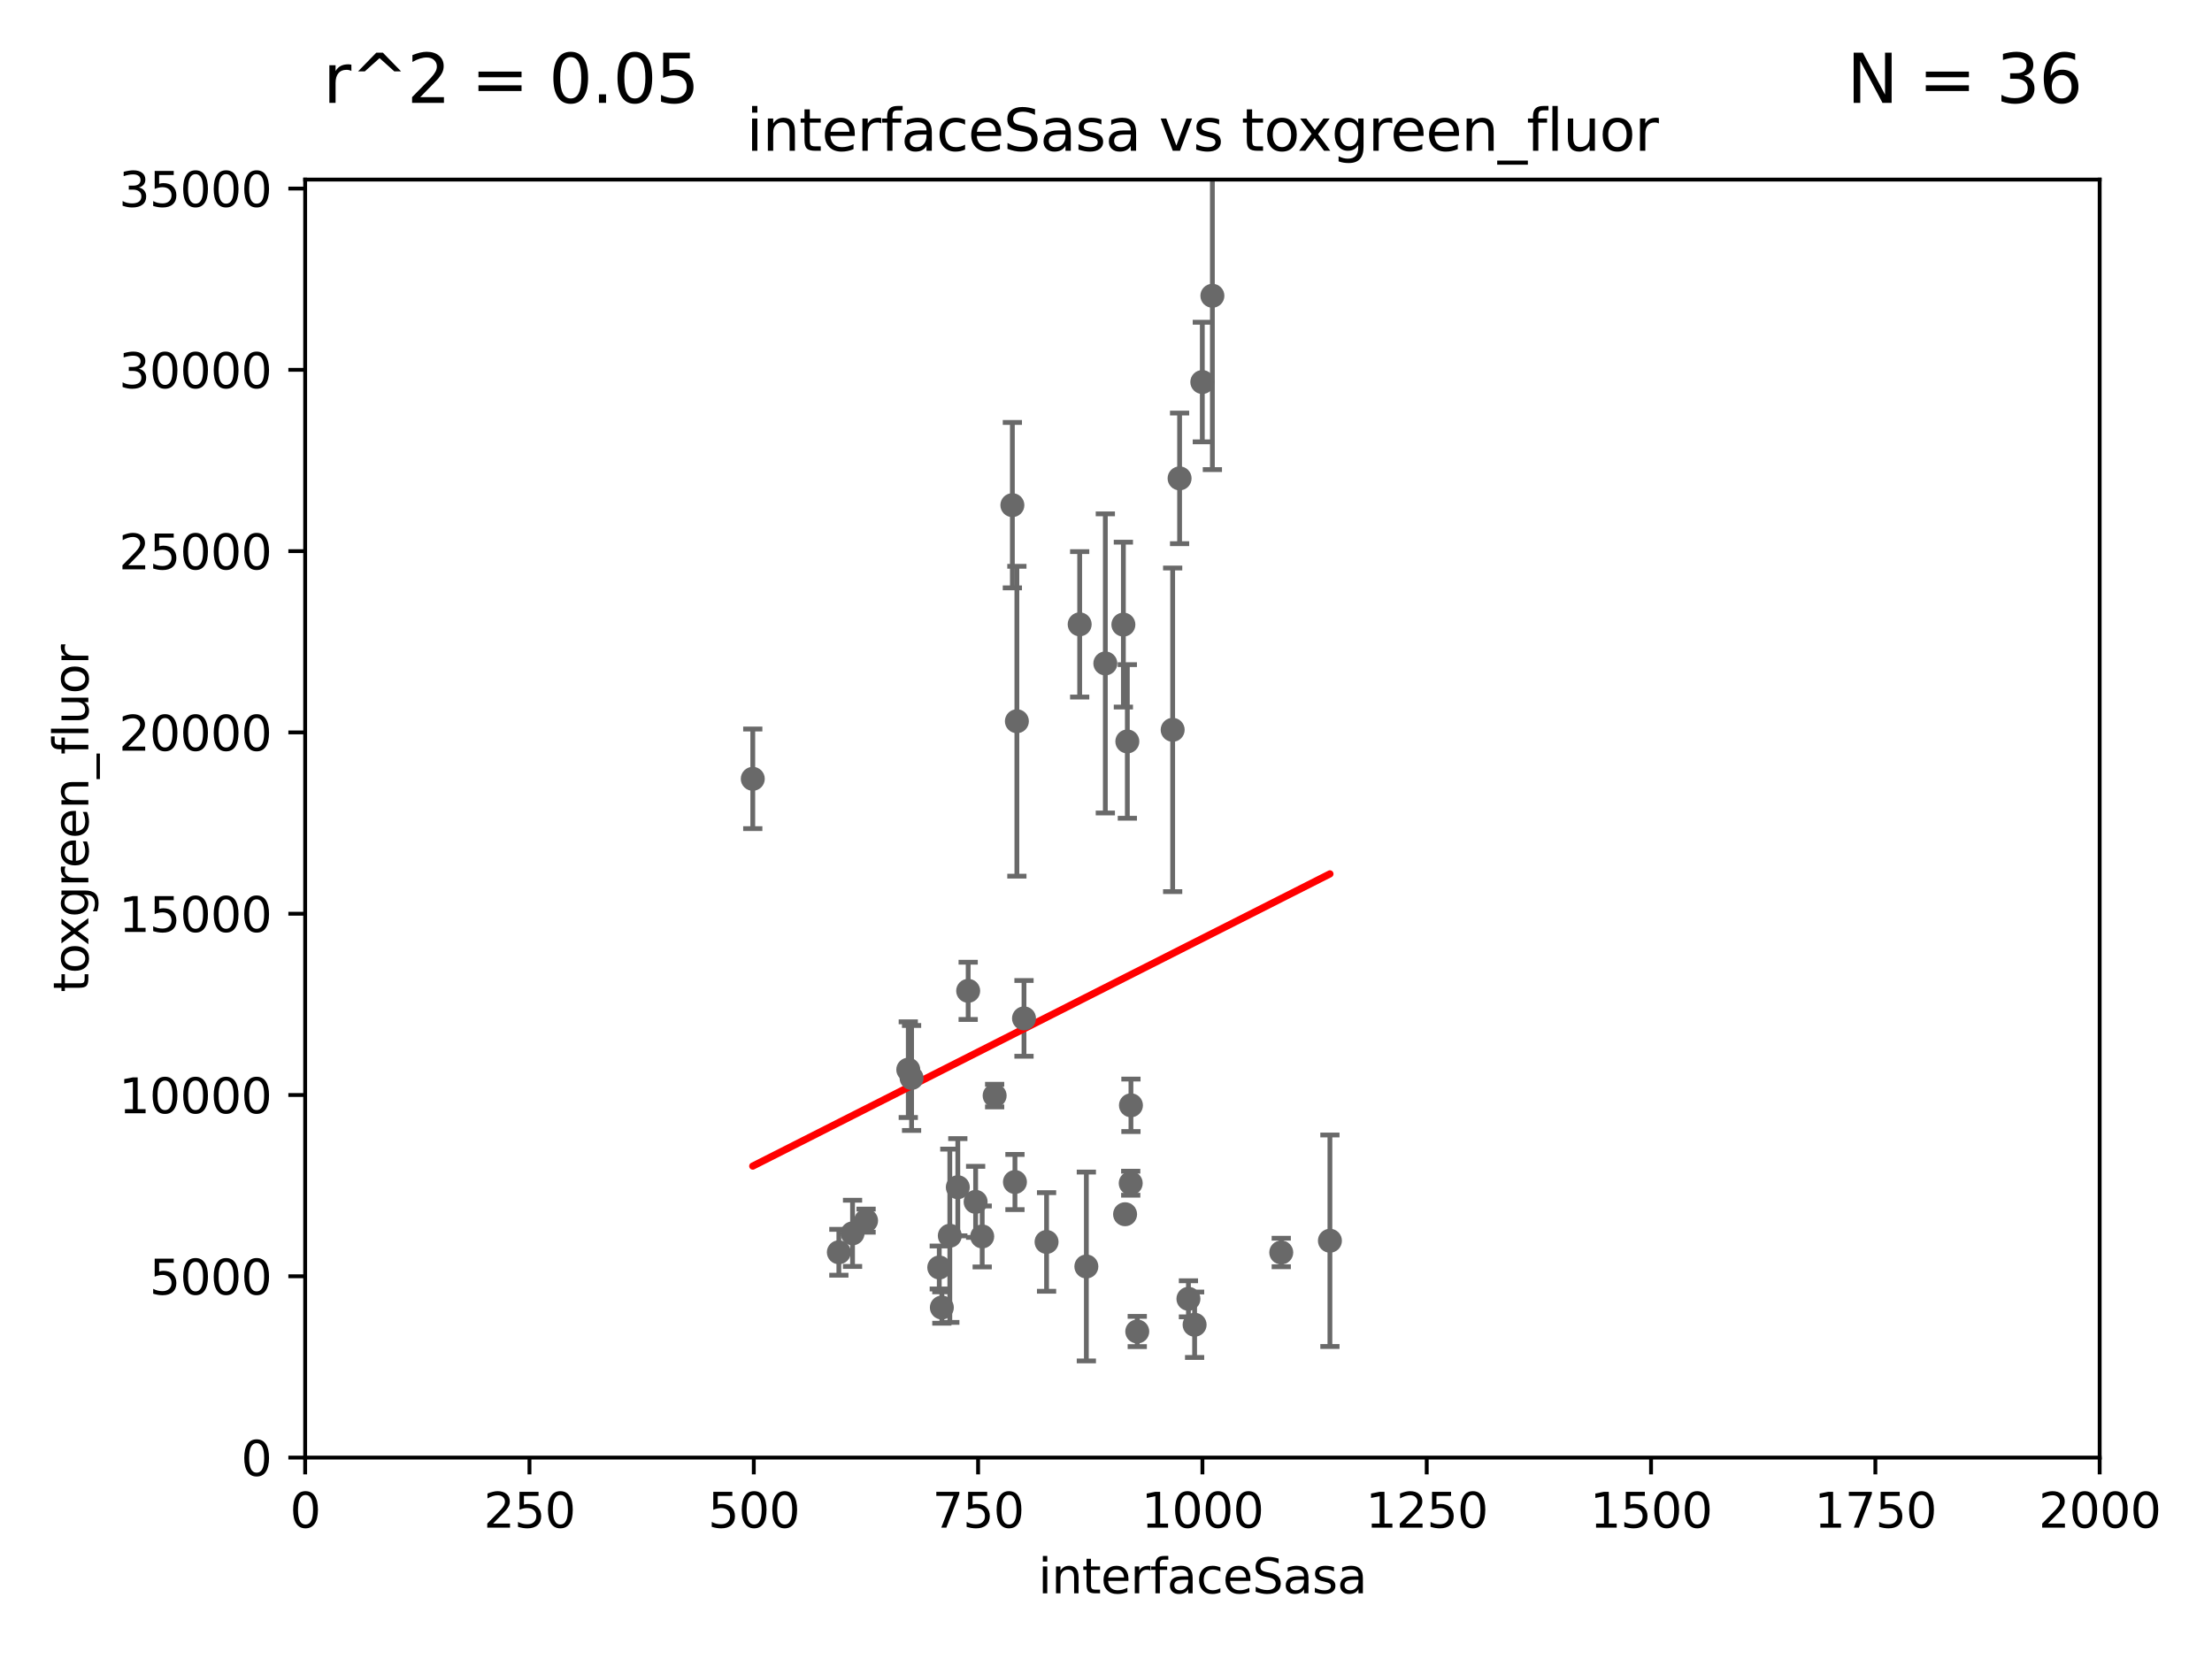 <?xml version="1.0" encoding="utf-8" standalone="no"?>
<!DOCTYPE svg PUBLIC "-//W3C//DTD SVG 1.1//EN"
  "http://www.w3.org/Graphics/SVG/1.1/DTD/svg11.dtd">
<svg xmlns:xlink="http://www.w3.org/1999/xlink" width="460.8pt" height="345.6pt" viewBox="0 0 460.8 345.6" xmlns="http://www.w3.org/2000/svg" version="1.1">
 <defs>
  <style type="text/css">*{stroke-linejoin: round; stroke-linecap: butt}</style>
 </defs>
 <g id="figure_1">
  <g id="patch_1">
   <path d="M 0 345.6 
L 460.8 345.6 
L 460.8 0 
L 0 0 
z
" style="fill: #ffffff"/>
  </g>
  <g id="axes_1">
   <g id="patch_2">
    <path d="M 63.571 303.64 
L 437.4 303.64 
L 437.4 37.411 
L 63.571 37.411 
z
" style="fill: #ffffff"/>
   </g>
   <g id="PathCollection_1">
    <defs>
     <path id="m2a4d2bef12" d="M 0 1.118 
C 0.297 1.118 0.581 1 0.791 0.791 
C 1 0.581 1.118 0.297 1.118 0 
C 1.118 -0.297 1 -0.581 0.791 -0.791 
C 0.581 -1 0.297 -1.118 0 -1.118 
C -0.297 -1.118 -0.581 -1 -0.791 -0.791 
C -1 -0.581 -1.118 -0.297 -1.118 0 
C -1.118 0.297 -1 0.581 -0.791 0.791 
C -0.581 1 -0.297 1.118 0 1.118 
z
" style="stroke: #696969"/>
    </defs>
    <g clip-path="url(#pb38aebb9d8)">
     <use xlink:href="#m2a4d2bef12" x="174.75" y="260.87" style="fill: #696969; stroke: #696969"/>
     <use xlink:href="#m2a4d2bef12" x="247.573" y="270.567" style="fill: #696969; stroke: #696969"/>
     <use xlink:href="#m2a4d2bef12" x="234.846" y="154.457" style="fill: #696969; stroke: #696969"/>
     <use xlink:href="#m2a4d2bef12" x="236.912" y="277.375" style="fill: #696969; stroke: #696969"/>
     <use xlink:href="#m2a4d2bef12" x="207.202" y="228.234" style="fill: #696969; stroke: #696969"/>
     <use xlink:href="#m2a4d2bef12" x="180.421" y="254.285" style="fill: #696969; stroke: #696969"/>
     <use xlink:href="#m2a4d2bef12" x="196.206" y="272.382" style="fill: #696969; stroke: #696969"/>
     <use xlink:href="#m2a4d2bef12" x="189.211" y="222.83" style="fill: #696969; stroke: #696969"/>
     <use xlink:href="#m2a4d2bef12" x="226.308" y="263.833" style="fill: #696969; stroke: #696969"/>
     <use xlink:href="#m2a4d2bef12" x="203.241" y="250.369" style="fill: #696969; stroke: #696969"/>
     <use xlink:href="#m2a4d2bef12" x="211.835" y="150.246" style="fill: #696969; stroke: #696969"/>
     <use xlink:href="#m2a4d2bef12" x="235.596" y="230.255" style="fill: #696969; stroke: #696969"/>
     <use xlink:href="#m2a4d2bef12" x="277.046" y="258.47" style="fill: #696969; stroke: #696969"/>
     <use xlink:href="#m2a4d2bef12" x="235.549" y="246.485" style="fill: #696969; stroke: #696969"/>
     <use xlink:href="#m2a4d2bef12" x="244.288" y="152.035" style="fill: #696969; stroke: #696969"/>
     <use xlink:href="#m2a4d2bef12" x="248.859" y="275.967" style="fill: #696969; stroke: #696969"/>
     <use xlink:href="#m2a4d2bef12" x="199.529" y="247.319" style="fill: #696969; stroke: #696969"/>
     <use xlink:href="#m2a4d2bef12" x="213.318" y="212.147" style="fill: #696969; stroke: #696969"/>
     <use xlink:href="#m2a4d2bef12" x="211.432" y="246.235" style="fill: #696969; stroke: #696969"/>
     <use xlink:href="#m2a4d2bef12" x="210.895" y="105.234" style="fill: #696969; stroke: #696969"/>
     <use xlink:href="#m2a4d2bef12" x="204.611" y="257.576" style="fill: #696969; stroke: #696969"/>
     <use xlink:href="#m2a4d2bef12" x="218.019" y="258.72" style="fill: #696969; stroke: #696969"/>
     <use xlink:href="#m2a4d2bef12" x="177.602" y="256.929" style="fill: #696969; stroke: #696969"/>
     <use xlink:href="#m2a4d2bef12" x="189.899" y="224.561" style="fill: #696969; stroke: #696969"/>
     <use xlink:href="#m2a4d2bef12" x="195.666" y="264.042" style="fill: #696969; stroke: #696969"/>
     <use xlink:href="#m2a4d2bef12" x="197.864" y="257.429" style="fill: #696969; stroke: #696969"/>
     <use xlink:href="#m2a4d2bef12" x="156.817" y="162.243" style="fill: #696969; stroke: #696969"/>
     <use xlink:href="#m2a4d2bef12" x="266.908" y="260.914" style="fill: #696969; stroke: #696969"/>
     <use xlink:href="#m2a4d2bef12" x="245.731" y="99.654" style="fill: #696969; stroke: #696969"/>
     <use xlink:href="#m2a4d2bef12" x="224.916" y="130.059" style="fill: #696969; stroke: #696969"/>
     <use xlink:href="#m2a4d2bef12" x="250.465" y="79.585" style="fill: #696969; stroke: #696969"/>
     <use xlink:href="#m2a4d2bef12" x="201.688" y="206.41" style="fill: #696969; stroke: #696969"/>
     <use xlink:href="#m2a4d2bef12" x="252.562" y="61.614" style="fill: #696969; stroke: #696969"/>
     <use xlink:href="#m2a4d2bef12" x="234.02" y="130.114" style="fill: #696969; stroke: #696969"/>
     <use xlink:href="#m2a4d2bef12" x="230.261" y="138.203" style="fill: #696969; stroke: #696969"/>
     <use xlink:href="#m2a4d2bef12" x="234.375" y="252.947" style="fill: #696969; stroke: #696969"/>
    </g>
   </g>
   <g id="matplotlib.axis_1">
    <g id="xtick_1">
     <g id="line2d_1">
      <defs>
       <path id="mf3c8db45d5" d="M 0 0 
L 0 3.5 
" style="stroke: #000000; stroke-width: 0.8"/>
      </defs>
      <g>
       <use xlink:href="#mf3c8db45d5" x="63.571" y="303.64" style="stroke: #000000; stroke-width: 0.8"/>
      </g>
     </g>
     <g id="text_1">
      <!-- 0 -->
      <g transform="translate(60.39 318.238)scale(0.1 -0.1)">
       <defs>
        <path id="DejaVuSans-30" d="M 2034 4250 
Q 1547 4250 1301 3770 
Q 1056 3291 1056 2328 
Q 1056 1369 1301 889 
Q 1547 409 2034 409 
Q 2525 409 2770 889 
Q 3016 1369 3016 2328 
Q 3016 3291 2770 3770 
Q 2525 4250 2034 4250 
z
M 2034 4750 
Q 2819 4750 3233 4129 
Q 3647 3509 3647 2328 
Q 3647 1150 3233 529 
Q 2819 -91 2034 -91 
Q 1250 -91 836 529 
Q 422 1150 422 2328 
Q 422 3509 836 4129 
Q 1250 4750 2034 4750 
z
" transform="scale(0.016)"/>
       </defs>
       <use xlink:href="#DejaVuSans-30"/>
      </g>
     </g>
    </g>
    <g id="xtick_2">
     <g id="line2d_2">
      <g>
       <use xlink:href="#mf3c8db45d5" x="110.3" y="303.64" style="stroke: #000000; stroke-width: 0.8"/>
      </g>
     </g>
     <g id="text_2">
      <!-- 250 -->
      <g transform="translate(100.756 318.238)scale(0.1 -0.1)">
       <defs>
        <path id="DejaVuSans-32" d="M 1228 531 
L 3431 531 
L 3431 0 
L 469 0 
L 469 531 
Q 828 903 1448 1529 
Q 2069 2156 2228 2338 
Q 2531 2678 2651 2914 
Q 2772 3150 2772 3378 
Q 2772 3750 2511 3984 
Q 2250 4219 1831 4219 
Q 1534 4219 1204 4116 
Q 875 4013 500 3803 
L 500 4441 
Q 881 4594 1212 4672 
Q 1544 4750 1819 4750 
Q 2544 4750 2975 4387 
Q 3406 4025 3406 3419 
Q 3406 3131 3298 2873 
Q 3191 2616 2906 2266 
Q 2828 2175 2409 1742 
Q 1991 1309 1228 531 
z
" transform="scale(0.016)"/>
        <path id="DejaVuSans-35" d="M 691 4666 
L 3169 4666 
L 3169 4134 
L 1269 4134 
L 1269 2991 
Q 1406 3038 1543 3061 
Q 1681 3084 1819 3084 
Q 2600 3084 3056 2656 
Q 3513 2228 3513 1497 
Q 3513 744 3044 326 
Q 2575 -91 1722 -91 
Q 1428 -91 1123 -41 
Q 819 9 494 109 
L 494 744 
Q 775 591 1075 516 
Q 1375 441 1709 441 
Q 2250 441 2565 725 
Q 2881 1009 2881 1497 
Q 2881 1984 2565 2268 
Q 2250 2553 1709 2553 
Q 1456 2553 1204 2497 
Q 953 2441 691 2322 
L 691 4666 
z
" transform="scale(0.016)"/>
       </defs>
       <use xlink:href="#DejaVuSans-32"/>
       <use xlink:href="#DejaVuSans-35" x="63.623"/>
       <use xlink:href="#DejaVuSans-30" x="127.246"/>
      </g>
     </g>
    </g>
    <g id="xtick_3">
     <g id="line2d_3">
      <g>
       <use xlink:href="#mf3c8db45d5" x="157.028" y="303.64" style="stroke: #000000; stroke-width: 0.8"/>
      </g>
     </g>
     <g id="text_3">
      <!-- 500 -->
      <g transform="translate(147.485 318.238)scale(0.1 -0.1)">
       <use xlink:href="#DejaVuSans-35"/>
       <use xlink:href="#DejaVuSans-30" x="63.623"/>
       <use xlink:href="#DejaVuSans-30" x="127.246"/>
      </g>
     </g>
    </g>
    <g id="xtick_4">
     <g id="line2d_4">
      <g>
       <use xlink:href="#mf3c8db45d5" x="203.757" y="303.64" style="stroke: #000000; stroke-width: 0.8"/>
      </g>
     </g>
     <g id="text_4">
      <!-- 750 -->
      <g transform="translate(194.213 318.238)scale(0.1 -0.1)">
       <defs>
        <path id="DejaVuSans-37" d="M 525 4666 
L 3525 4666 
L 3525 4397 
L 1831 0 
L 1172 0 
L 2766 4134 
L 525 4134 
L 525 4666 
z
" transform="scale(0.016)"/>
       </defs>
       <use xlink:href="#DejaVuSans-37"/>
       <use xlink:href="#DejaVuSans-35" x="63.623"/>
       <use xlink:href="#DejaVuSans-30" x="127.246"/>
      </g>
     </g>
    </g>
    <g id="xtick_5">
     <g id="line2d_5">
      <g>
       <use xlink:href="#mf3c8db45d5" x="250.486" y="303.64" style="stroke: #000000; stroke-width: 0.8"/>
      </g>
     </g>
     <g id="text_5">
      <!-- 1000 -->
      <g transform="translate(237.761 318.238)scale(0.1 -0.1)">
       <defs>
        <path id="DejaVuSans-31" d="M 794 531 
L 1825 531 
L 1825 4091 
L 703 3866 
L 703 4441 
L 1819 4666 
L 2450 4666 
L 2450 531 
L 3481 531 
L 3481 0 
L 794 0 
L 794 531 
z
" transform="scale(0.016)"/>
       </defs>
       <use xlink:href="#DejaVuSans-31"/>
       <use xlink:href="#DejaVuSans-30" x="63.623"/>
       <use xlink:href="#DejaVuSans-30" x="127.246"/>
       <use xlink:href="#DejaVuSans-30" x="190.869"/>
      </g>
     </g>
    </g>
    <g id="xtick_6">
     <g id="line2d_6">
      <g>
       <use xlink:href="#mf3c8db45d5" x="297.214" y="303.64" style="stroke: #000000; stroke-width: 0.8"/>
      </g>
     </g>
     <g id="text_6">
      <!-- 1250 -->
      <g transform="translate(284.489 318.238)scale(0.1 -0.1)">
       <use xlink:href="#DejaVuSans-31"/>
       <use xlink:href="#DejaVuSans-32" x="63.623"/>
       <use xlink:href="#DejaVuSans-35" x="127.246"/>
       <use xlink:href="#DejaVuSans-30" x="190.869"/>
      </g>
     </g>
    </g>
    <g id="xtick_7">
     <g id="line2d_7">
      <g>
       <use xlink:href="#mf3c8db45d5" x="343.943" y="303.64" style="stroke: #000000; stroke-width: 0.8"/>
      </g>
     </g>
     <g id="text_7">
      <!-- 1500 -->
      <g transform="translate(331.218 318.238)scale(0.1 -0.1)">
       <use xlink:href="#DejaVuSans-31"/>
       <use xlink:href="#DejaVuSans-35" x="63.623"/>
       <use xlink:href="#DejaVuSans-30" x="127.246"/>
       <use xlink:href="#DejaVuSans-30" x="190.869"/>
      </g>
     </g>
    </g>
    <g id="xtick_8">
     <g id="line2d_8">
      <g>
       <use xlink:href="#mf3c8db45d5" x="390.671" y="303.64" style="stroke: #000000; stroke-width: 0.8"/>
      </g>
     </g>
     <g id="text_8">
      <!-- 1750 -->
      <g transform="translate(377.946 318.238)scale(0.1 -0.1)">
       <use xlink:href="#DejaVuSans-31"/>
       <use xlink:href="#DejaVuSans-37" x="63.623"/>
       <use xlink:href="#DejaVuSans-35" x="127.246"/>
       <use xlink:href="#DejaVuSans-30" x="190.869"/>
      </g>
     </g>
    </g>
    <g id="xtick_9">
     <g id="line2d_9">
      <g>
       <use xlink:href="#mf3c8db45d5" x="437.4" y="303.64" style="stroke: #000000; stroke-width: 0.8"/>
      </g>
     </g>
     <g id="text_9">
      <!-- 2000 -->
      <g transform="translate(424.675 318.238)scale(0.1 -0.1)">
       <use xlink:href="#DejaVuSans-32"/>
       <use xlink:href="#DejaVuSans-30" x="63.623"/>
       <use xlink:href="#DejaVuSans-30" x="127.246"/>
       <use xlink:href="#DejaVuSans-30" x="190.869"/>
      </g>
     </g>
    </g>
    <g id="text_10">
     <!-- interfaceSasa -->
     <g transform="translate(216.279 331.917)scale(0.1 -0.1)">
      <defs>
       <path id="DejaVuSans-69" d="M 603 3500 
L 1178 3500 
L 1178 0 
L 603 0 
L 603 3500 
z
M 603 4863 
L 1178 4863 
L 1178 4134 
L 603 4134 
L 603 4863 
z
" transform="scale(0.016)"/>
       <path id="DejaVuSans-6e" d="M 3513 2113 
L 3513 0 
L 2938 0 
L 2938 2094 
Q 2938 2591 2744 2837 
Q 2550 3084 2163 3084 
Q 1697 3084 1428 2787 
Q 1159 2491 1159 1978 
L 1159 0 
L 581 0 
L 581 3500 
L 1159 3500 
L 1159 2956 
Q 1366 3272 1645 3428 
Q 1925 3584 2291 3584 
Q 2894 3584 3203 3211 
Q 3513 2838 3513 2113 
z
" transform="scale(0.016)"/>
       <path id="DejaVuSans-74" d="M 1172 4494 
L 1172 3500 
L 2356 3500 
L 2356 3053 
L 1172 3053 
L 1172 1153 
Q 1172 725 1289 603 
Q 1406 481 1766 481 
L 2356 481 
L 2356 0 
L 1766 0 
Q 1100 0 847 248 
Q 594 497 594 1153 
L 594 3053 
L 172 3053 
L 172 3500 
L 594 3500 
L 594 4494 
L 1172 4494 
z
" transform="scale(0.016)"/>
       <path id="DejaVuSans-65" d="M 3597 1894 
L 3597 1613 
L 953 1613 
Q 991 1019 1311 708 
Q 1631 397 2203 397 
Q 2534 397 2845 478 
Q 3156 559 3463 722 
L 3463 178 
Q 3153 47 2828 -22 
Q 2503 -91 2169 -91 
Q 1331 -91 842 396 
Q 353 884 353 1716 
Q 353 2575 817 3079 
Q 1281 3584 2069 3584 
Q 2775 3584 3186 3129 
Q 3597 2675 3597 1894 
z
M 3022 2063 
Q 3016 2534 2758 2815 
Q 2500 3097 2075 3097 
Q 1594 3097 1305 2825 
Q 1016 2553 972 2059 
L 3022 2063 
z
" transform="scale(0.016)"/>
       <path id="DejaVuSans-72" d="M 2631 2963 
Q 2534 3019 2420 3045 
Q 2306 3072 2169 3072 
Q 1681 3072 1420 2755 
Q 1159 2438 1159 1844 
L 1159 0 
L 581 0 
L 581 3500 
L 1159 3500 
L 1159 2956 
Q 1341 3275 1631 3429 
Q 1922 3584 2338 3584 
Q 2397 3584 2469 3576 
Q 2541 3569 2628 3553 
L 2631 2963 
z
" transform="scale(0.016)"/>
       <path id="DejaVuSans-66" d="M 2375 4863 
L 2375 4384 
L 1825 4384 
Q 1516 4384 1395 4259 
Q 1275 4134 1275 3809 
L 1275 3500 
L 2222 3500 
L 2222 3053 
L 1275 3053 
L 1275 0 
L 697 0 
L 697 3053 
L 147 3053 
L 147 3500 
L 697 3500 
L 697 3744 
Q 697 4328 969 4595 
Q 1241 4863 1831 4863 
L 2375 4863 
z
" transform="scale(0.016)"/>
       <path id="DejaVuSans-61" d="M 2194 1759 
Q 1497 1759 1228 1600 
Q 959 1441 959 1056 
Q 959 750 1161 570 
Q 1363 391 1709 391 
Q 2188 391 2477 730 
Q 2766 1069 2766 1631 
L 2766 1759 
L 2194 1759 
z
M 3341 1997 
L 3341 0 
L 2766 0 
L 2766 531 
Q 2569 213 2275 61 
Q 1981 -91 1556 -91 
Q 1019 -91 701 211 
Q 384 513 384 1019 
Q 384 1609 779 1909 
Q 1175 2209 1959 2209 
L 2766 2209 
L 2766 2266 
Q 2766 2663 2505 2880 
Q 2244 3097 1772 3097 
Q 1472 3097 1187 3025 
Q 903 2953 641 2809 
L 641 3341 
Q 956 3463 1253 3523 
Q 1550 3584 1831 3584 
Q 2591 3584 2966 3190 
Q 3341 2797 3341 1997 
z
" transform="scale(0.016)"/>
       <path id="DejaVuSans-63" d="M 3122 3366 
L 3122 2828 
Q 2878 2963 2633 3030 
Q 2388 3097 2138 3097 
Q 1578 3097 1268 2742 
Q 959 2388 959 1747 
Q 959 1106 1268 751 
Q 1578 397 2138 397 
Q 2388 397 2633 464 
Q 2878 531 3122 666 
L 3122 134 
Q 2881 22 2623 -34 
Q 2366 -91 2075 -91 
Q 1284 -91 818 406 
Q 353 903 353 1747 
Q 353 2603 823 3093 
Q 1294 3584 2113 3584 
Q 2378 3584 2631 3529 
Q 2884 3475 3122 3366 
z
" transform="scale(0.016)"/>
       <path id="DejaVuSans-53" d="M 3425 4513 
L 3425 3897 
Q 3066 4069 2747 4153 
Q 2428 4238 2131 4238 
Q 1616 4238 1336 4038 
Q 1056 3838 1056 3469 
Q 1056 3159 1242 3001 
Q 1428 2844 1947 2747 
L 2328 2669 
Q 3034 2534 3370 2195 
Q 3706 1856 3706 1288 
Q 3706 609 3251 259 
Q 2797 -91 1919 -91 
Q 1588 -91 1214 -16 
Q 841 59 441 206 
L 441 856 
Q 825 641 1194 531 
Q 1563 422 1919 422 
Q 2459 422 2753 634 
Q 3047 847 3047 1241 
Q 3047 1584 2836 1778 
Q 2625 1972 2144 2069 
L 1759 2144 
Q 1053 2284 737 2584 
Q 422 2884 422 3419 
Q 422 4038 858 4394 
Q 1294 4750 2059 4750 
Q 2388 4750 2728 4690 
Q 3069 4631 3425 4513 
z
" transform="scale(0.016)"/>
       <path id="DejaVuSans-73" d="M 2834 3397 
L 2834 2853 
Q 2591 2978 2328 3040 
Q 2066 3103 1784 3103 
Q 1356 3103 1142 2972 
Q 928 2841 928 2578 
Q 928 2378 1081 2264 
Q 1234 2150 1697 2047 
L 1894 2003 
Q 2506 1872 2764 1633 
Q 3022 1394 3022 966 
Q 3022 478 2636 193 
Q 2250 -91 1575 -91 
Q 1294 -91 989 -36 
Q 684 19 347 128 
L 347 722 
Q 666 556 975 473 
Q 1284 391 1588 391 
Q 1994 391 2212 530 
Q 2431 669 2431 922 
Q 2431 1156 2273 1281 
Q 2116 1406 1581 1522 
L 1381 1569 
Q 847 1681 609 1914 
Q 372 2147 372 2553 
Q 372 3047 722 3315 
Q 1072 3584 1716 3584 
Q 2034 3584 2315 3537 
Q 2597 3491 2834 3397 
z
" transform="scale(0.016)"/>
      </defs>
      <use xlink:href="#DejaVuSans-69"/>
      <use xlink:href="#DejaVuSans-6e" x="27.783"/>
      <use xlink:href="#DejaVuSans-74" x="91.162"/>
      <use xlink:href="#DejaVuSans-65" x="130.371"/>
      <use xlink:href="#DejaVuSans-72" x="191.895"/>
      <use xlink:href="#DejaVuSans-66" x="233.008"/>
      <use xlink:href="#DejaVuSans-61" x="268.213"/>
      <use xlink:href="#DejaVuSans-63" x="329.492"/>
      <use xlink:href="#DejaVuSans-65" x="384.473"/>
      <use xlink:href="#DejaVuSans-53" x="445.996"/>
      <use xlink:href="#DejaVuSans-61" x="509.473"/>
      <use xlink:href="#DejaVuSans-73" x="570.752"/>
      <use xlink:href="#DejaVuSans-61" x="622.852"/>
     </g>
    </g>
   </g>
   <g id="matplotlib.axis_2">
    <g id="ytick_1">
     <g id="line2d_10">
      <defs>
       <path id="m14ceb0358b" d="M 0 0 
L -3.5 0 
" style="stroke: #000000; stroke-width: 0.8"/>
      </defs>
      <g>
       <use xlink:href="#m14ceb0358b" x="63.571" y="303.64" style="stroke: #000000; stroke-width: 0.8"/>
      </g>
     </g>
     <g id="text_11">
      <!-- 0 -->
      <g transform="translate(50.209 307.439)scale(0.1 -0.1)">
       <use xlink:href="#DejaVuSans-30"/>
      </g>
     </g>
    </g>
    <g id="ytick_2">
     <g id="line2d_11">
      <g>
       <use xlink:href="#m14ceb0358b" x="63.571" y="265.874" style="stroke: #000000; stroke-width: 0.8"/>
      </g>
     </g>
     <g id="text_12">
      <!-- 5000 -->
      <g transform="translate(31.121 269.673)scale(0.1 -0.1)">
       <use xlink:href="#DejaVuSans-35"/>
       <use xlink:href="#DejaVuSans-30" x="63.623"/>
       <use xlink:href="#DejaVuSans-30" x="127.246"/>
       <use xlink:href="#DejaVuSans-30" x="190.869"/>
      </g>
     </g>
    </g>
    <g id="ytick_3">
     <g id="line2d_12">
      <g>
       <use xlink:href="#m14ceb0358b" x="63.571" y="228.108" style="stroke: #000000; stroke-width: 0.8"/>
      </g>
     </g>
     <g id="text_13">
      <!-- 10000 -->
      <g transform="translate(24.759 231.907)scale(0.1 -0.1)">
       <use xlink:href="#DejaVuSans-31"/>
       <use xlink:href="#DejaVuSans-30" x="63.623"/>
       <use xlink:href="#DejaVuSans-30" x="127.246"/>
       <use xlink:href="#DejaVuSans-30" x="190.869"/>
       <use xlink:href="#DejaVuSans-30" x="254.492"/>
      </g>
     </g>
    </g>
    <g id="ytick_4">
     <g id="line2d_13">
      <g>
       <use xlink:href="#m14ceb0358b" x="63.571" y="190.342" style="stroke: #000000; stroke-width: 0.8"/>
      </g>
     </g>
     <g id="text_14">
      <!-- 15000 -->
      <g transform="translate(24.759 194.141)scale(0.1 -0.1)">
       <use xlink:href="#DejaVuSans-31"/>
       <use xlink:href="#DejaVuSans-35" x="63.623"/>
       <use xlink:href="#DejaVuSans-30" x="127.246"/>
       <use xlink:href="#DejaVuSans-30" x="190.869"/>
       <use xlink:href="#DejaVuSans-30" x="254.492"/>
      </g>
     </g>
    </g>
    <g id="ytick_5">
     <g id="line2d_14">
      <g>
       <use xlink:href="#m14ceb0358b" x="63.571" y="152.576" style="stroke: #000000; stroke-width: 0.8"/>
      </g>
     </g>
     <g id="text_15">
      <!-- 20000 -->
      <g transform="translate(24.759 156.375)scale(0.1 -0.1)">
       <use xlink:href="#DejaVuSans-32"/>
       <use xlink:href="#DejaVuSans-30" x="63.623"/>
       <use xlink:href="#DejaVuSans-30" x="127.246"/>
       <use xlink:href="#DejaVuSans-30" x="190.869"/>
       <use xlink:href="#DejaVuSans-30" x="254.492"/>
      </g>
     </g>
    </g>
    <g id="ytick_6">
     <g id="line2d_15">
      <g>
       <use xlink:href="#m14ceb0358b" x="63.571" y="114.81" style="stroke: #000000; stroke-width: 0.8"/>
      </g>
     </g>
     <g id="text_16">
      <!-- 25000 -->
      <g transform="translate(24.759 118.609)scale(0.1 -0.1)">
       <use xlink:href="#DejaVuSans-32"/>
       <use xlink:href="#DejaVuSans-35" x="63.623"/>
       <use xlink:href="#DejaVuSans-30" x="127.246"/>
       <use xlink:href="#DejaVuSans-30" x="190.869"/>
       <use xlink:href="#DejaVuSans-30" x="254.492"/>
      </g>
     </g>
    </g>
    <g id="ytick_7">
     <g id="line2d_16">
      <g>
       <use xlink:href="#m14ceb0358b" x="63.571" y="77.044" style="stroke: #000000; stroke-width: 0.8"/>
      </g>
     </g>
     <g id="text_17">
      <!-- 30000 -->
      <g transform="translate(24.759 80.844)scale(0.1 -0.1)">
       <defs>
        <path id="DejaVuSans-33" d="M 2597 2516 
Q 3050 2419 3304 2112 
Q 3559 1806 3559 1356 
Q 3559 666 3084 287 
Q 2609 -91 1734 -91 
Q 1441 -91 1130 -33 
Q 819 25 488 141 
L 488 750 
Q 750 597 1062 519 
Q 1375 441 1716 441 
Q 2309 441 2620 675 
Q 2931 909 2931 1356 
Q 2931 1769 2642 2001 
Q 2353 2234 1838 2234 
L 1294 2234 
L 1294 2753 
L 1863 2753 
Q 2328 2753 2575 2939 
Q 2822 3125 2822 3475 
Q 2822 3834 2567 4026 
Q 2313 4219 1838 4219 
Q 1578 4219 1281 4162 
Q 984 4106 628 3988 
L 628 4550 
Q 988 4650 1302 4700 
Q 1616 4750 1894 4750 
Q 2613 4750 3031 4423 
Q 3450 4097 3450 3541 
Q 3450 3153 3228 2886 
Q 3006 2619 2597 2516 
z
" transform="scale(0.016)"/>
       </defs>
       <use xlink:href="#DejaVuSans-33"/>
       <use xlink:href="#DejaVuSans-30" x="63.623"/>
       <use xlink:href="#DejaVuSans-30" x="127.246"/>
       <use xlink:href="#DejaVuSans-30" x="190.869"/>
       <use xlink:href="#DejaVuSans-30" x="254.492"/>
      </g>
     </g>
    </g>
    <g id="ytick_8">
     <g id="line2d_17">
      <g>
       <use xlink:href="#m14ceb0358b" x="63.571" y="39.278" style="stroke: #000000; stroke-width: 0.8"/>
      </g>
     </g>
     <g id="text_18">
      <!-- 35000 -->
      <g transform="translate(24.759 43.078)scale(0.1 -0.1)">
       <use xlink:href="#DejaVuSans-33"/>
       <use xlink:href="#DejaVuSans-35" x="63.623"/>
       <use xlink:href="#DejaVuSans-30" x="127.246"/>
       <use xlink:href="#DejaVuSans-30" x="190.869"/>
       <use xlink:href="#DejaVuSans-30" x="254.492"/>
      </g>
     </g>
    </g>
    <g id="text_19">
     <!-- toxgreen_fluor -->
     <g transform="translate(18.401 206.72)rotate(-90)scale(0.1 -0.1)">
      <defs>
       <path id="DejaVuSans-6f" d="M 1959 3097 
Q 1497 3097 1228 2736 
Q 959 2375 959 1747 
Q 959 1119 1226 758 
Q 1494 397 1959 397 
Q 2419 397 2687 759 
Q 2956 1122 2956 1747 
Q 2956 2369 2687 2733 
Q 2419 3097 1959 3097 
z
M 1959 3584 
Q 2709 3584 3137 3096 
Q 3566 2609 3566 1747 
Q 3566 888 3137 398 
Q 2709 -91 1959 -91 
Q 1206 -91 779 398 
Q 353 888 353 1747 
Q 353 2609 779 3096 
Q 1206 3584 1959 3584 
z
" transform="scale(0.016)"/>
       <path id="DejaVuSans-78" d="M 3513 3500 
L 2247 1797 
L 3578 0 
L 2900 0 
L 1881 1375 
L 863 0 
L 184 0 
L 1544 1831 
L 300 3500 
L 978 3500 
L 1906 2253 
L 2834 3500 
L 3513 3500 
z
" transform="scale(0.016)"/>
       <path id="DejaVuSans-67" d="M 2906 1791 
Q 2906 2416 2648 2759 
Q 2391 3103 1925 3103 
Q 1463 3103 1205 2759 
Q 947 2416 947 1791 
Q 947 1169 1205 825 
Q 1463 481 1925 481 
Q 2391 481 2648 825 
Q 2906 1169 2906 1791 
z
M 3481 434 
Q 3481 -459 3084 -895 
Q 2688 -1331 1869 -1331 
Q 1566 -1331 1297 -1286 
Q 1028 -1241 775 -1147 
L 775 -588 
Q 1028 -725 1275 -790 
Q 1522 -856 1778 -856 
Q 2344 -856 2625 -561 
Q 2906 -266 2906 331 
L 2906 616 
Q 2728 306 2450 153 
Q 2172 0 1784 0 
Q 1141 0 747 490 
Q 353 981 353 1791 
Q 353 2603 747 3093 
Q 1141 3584 1784 3584 
Q 2172 3584 2450 3431 
Q 2728 3278 2906 2969 
L 2906 3500 
L 3481 3500 
L 3481 434 
z
" transform="scale(0.016)"/>
       <path id="DejaVuSans-5f" d="M 3263 -1063 
L 3263 -1509 
L -63 -1509 
L -63 -1063 
L 3263 -1063 
z
" transform="scale(0.016)"/>
       <path id="DejaVuSans-6c" d="M 603 4863 
L 1178 4863 
L 1178 0 
L 603 0 
L 603 4863 
z
" transform="scale(0.016)"/>
       <path id="DejaVuSans-75" d="M 544 1381 
L 544 3500 
L 1119 3500 
L 1119 1403 
Q 1119 906 1312 657 
Q 1506 409 1894 409 
Q 2359 409 2629 706 
Q 2900 1003 2900 1516 
L 2900 3500 
L 3475 3500 
L 3475 0 
L 2900 0 
L 2900 538 
Q 2691 219 2414 64 
Q 2138 -91 1772 -91 
Q 1169 -91 856 284 
Q 544 659 544 1381 
z
M 1991 3584 
L 1991 3584 
z
" transform="scale(0.016)"/>
      </defs>
      <use xlink:href="#DejaVuSans-74"/>
      <use xlink:href="#DejaVuSans-6f" x="39.209"/>
      <use xlink:href="#DejaVuSans-78" x="97.266"/>
      <use xlink:href="#DejaVuSans-67" x="156.445"/>
      <use xlink:href="#DejaVuSans-72" x="219.922"/>
      <use xlink:href="#DejaVuSans-65" x="258.785"/>
      <use xlink:href="#DejaVuSans-65" x="320.309"/>
      <use xlink:href="#DejaVuSans-6e" x="381.832"/>
      <use xlink:href="#DejaVuSans-5f" x="445.211"/>
      <use xlink:href="#DejaVuSans-66" x="495.211"/>
      <use xlink:href="#DejaVuSans-6c" x="530.416"/>
      <use xlink:href="#DejaVuSans-75" x="558.199"/>
      <use xlink:href="#DejaVuSans-6f" x="621.578"/>
      <use xlink:href="#DejaVuSans-72" x="682.76"/>
     </g>
    </g>
   </g>
   <g id="LineCollection_1">
    <path d="M 174.75 265.648 
L 174.75 256.093 
" clip-path="url(#pb38aebb9d8)" style="fill: none; stroke: #696969"/>
    <path d="M 247.573 274.323 
L 247.573 266.811 
" clip-path="url(#pb38aebb9d8)" style="fill: none; stroke: #696969"/>
    <path d="M 234.846 170.456 
L 234.846 138.458 
" clip-path="url(#pb38aebb9d8)" style="fill: none; stroke: #696969"/>
    <path d="M 236.912 280.522 
L 236.912 274.227 
" clip-path="url(#pb38aebb9d8)" style="fill: none; stroke: #696969"/>
    <path d="M 207.202 230.592 
L 207.202 225.876 
" clip-path="url(#pb38aebb9d8)" style="fill: none; stroke: #696969"/>
    <path d="M 180.421 256.694 
L 180.421 251.875 
" clip-path="url(#pb38aebb9d8)" style="fill: none; stroke: #696969"/>
    <path d="M 196.206 275.653 
L 196.206 269.11 
" clip-path="url(#pb38aebb9d8)" style="fill: none; stroke: #696969"/>
    <path d="M 189.211 232.795 
L 189.211 212.864 
" clip-path="url(#pb38aebb9d8)" style="fill: none; stroke: #696969"/>
    <path d="M 226.308 283.505 
L 226.308 244.161 
" clip-path="url(#pb38aebb9d8)" style="fill: none; stroke: #696969"/>
    <path d="M 203.241 257.768 
L 203.241 242.97 
" clip-path="url(#pb38aebb9d8)" style="fill: none; stroke: #696969"/>
    <path d="M 211.835 182.519 
L 211.835 117.972 
" clip-path="url(#pb38aebb9d8)" style="fill: none; stroke: #696969"/>
    <path d="M 235.596 235.721 
L 235.596 224.789 
" clip-path="url(#pb38aebb9d8)" style="fill: none; stroke: #696969"/>
    <path d="M 277.046 280.499 
L 277.046 236.441 
" clip-path="url(#pb38aebb9d8)" style="fill: none; stroke: #696969"/>
    <path d="M 235.549 248.986 
L 235.549 243.983 
" clip-path="url(#pb38aebb9d8)" style="fill: none; stroke: #696969"/>
    <path d="M 244.288 185.743 
L 244.288 118.327 
" clip-path="url(#pb38aebb9d8)" style="fill: none; stroke: #696969"/>
    <path d="M 248.859 282.783 
L 248.859 269.152 
" clip-path="url(#pb38aebb9d8)" style="fill: none; stroke: #696969"/>
    <path d="M 199.529 257.444 
L 199.529 237.194 
" clip-path="url(#pb38aebb9d8)" style="fill: none; stroke: #696969"/>
    <path d="M 213.318 220.035 
L 213.318 204.259 
" clip-path="url(#pb38aebb9d8)" style="fill: none; stroke: #696969"/>
    <path d="M 211.432 251.981 
L 211.432 240.488 
" clip-path="url(#pb38aebb9d8)" style="fill: none; stroke: #696969"/>
    <path d="M 210.895 122.461 
L 210.895 88.007 
" clip-path="url(#pb38aebb9d8)" style="fill: none; stroke: #696969"/>
    <path d="M 204.611 263.925 
L 204.611 251.227 
" clip-path="url(#pb38aebb9d8)" style="fill: none; stroke: #696969"/>
    <path d="M 218.019 268.99 
L 218.019 248.45 
" clip-path="url(#pb38aebb9d8)" style="fill: none; stroke: #696969"/>
    <path d="M 177.602 263.824 
L 177.602 250.034 
" clip-path="url(#pb38aebb9d8)" style="fill: none; stroke: #696969"/>
    <path d="M 189.899 235.496 
L 189.899 213.627 
" clip-path="url(#pb38aebb9d8)" style="fill: none; stroke: #696969"/>
    <path d="M 195.666 268.515 
L 195.666 259.569 
" clip-path="url(#pb38aebb9d8)" style="fill: none; stroke: #696969"/>
    <path d="M 197.864 275.478 
L 197.864 239.381 
" clip-path="url(#pb38aebb9d8)" style="fill: none; stroke: #696969"/>
    <path d="M 156.817 172.618 
L 156.817 151.867 
" clip-path="url(#pb38aebb9d8)" style="fill: none; stroke: #696969"/>
    <path d="M 266.908 263.886 
L 266.908 257.941 
" clip-path="url(#pb38aebb9d8)" style="fill: none; stroke: #696969"/>
    <path d="M 245.731 113.257 
L 245.731 86.051 
" clip-path="url(#pb38aebb9d8)" style="fill: none; stroke: #696969"/>
    <path d="M 224.916 145.209 
L 224.916 114.909 
" clip-path="url(#pb38aebb9d8)" style="fill: none; stroke: #696969"/>
    <path d="M 250.465 92.04 
L 250.465 67.13 
" clip-path="url(#pb38aebb9d8)" style="fill: none; stroke: #696969"/>
    <path d="M 201.688 212.375 
L 201.688 200.445 
" clip-path="url(#pb38aebb9d8)" style="fill: none; stroke: #696969"/>
    <path d="M 252.562 97.825 
L 252.562 25.402 
" clip-path="url(#pb38aebb9d8)" style="fill: none; stroke: #696969"/>
    <path d="M 234.02 147.286 
L 234.02 112.943 
" clip-path="url(#pb38aebb9d8)" style="fill: none; stroke: #696969"/>
    <path d="M 230.261 169.362 
L 230.261 107.043 
" clip-path="url(#pb38aebb9d8)" style="fill: none; stroke: #696969"/>
    <path d="M 234.375 253.886 
L 234.375 252.007 
" clip-path="url(#pb38aebb9d8)" style="fill: none; stroke: #696969"/>
   </g>
   <g id="line2d_18">
    <defs>
     <path id="mcd23fee2e6" d="M 2 0 
L -2 -0 
" style="stroke: #696969"/>
    </defs>
    <g clip-path="url(#pb38aebb9d8)">
     <use xlink:href="#mcd23fee2e6" x="174.75" y="265.648" style="fill: #696969; stroke: #696969"/>
     <use xlink:href="#mcd23fee2e6" x="247.573" y="274.323" style="fill: #696969; stroke: #696969"/>
     <use xlink:href="#mcd23fee2e6" x="234.846" y="170.456" style="fill: #696969; stroke: #696969"/>
     <use xlink:href="#mcd23fee2e6" x="236.912" y="280.522" style="fill: #696969; stroke: #696969"/>
     <use xlink:href="#mcd23fee2e6" x="207.202" y="230.592" style="fill: #696969; stroke: #696969"/>
     <use xlink:href="#mcd23fee2e6" x="180.421" y="256.694" style="fill: #696969; stroke: #696969"/>
     <use xlink:href="#mcd23fee2e6" x="196.206" y="275.653" style="fill: #696969; stroke: #696969"/>
     <use xlink:href="#mcd23fee2e6" x="189.211" y="232.795" style="fill: #696969; stroke: #696969"/>
     <use xlink:href="#mcd23fee2e6" x="226.308" y="283.505" style="fill: #696969; stroke: #696969"/>
     <use xlink:href="#mcd23fee2e6" x="203.241" y="257.768" style="fill: #696969; stroke: #696969"/>
     <use xlink:href="#mcd23fee2e6" x="211.835" y="182.519" style="fill: #696969; stroke: #696969"/>
     <use xlink:href="#mcd23fee2e6" x="235.596" y="235.721" style="fill: #696969; stroke: #696969"/>
     <use xlink:href="#mcd23fee2e6" x="277.046" y="280.499" style="fill: #696969; stroke: #696969"/>
     <use xlink:href="#mcd23fee2e6" x="235.549" y="248.986" style="fill: #696969; stroke: #696969"/>
     <use xlink:href="#mcd23fee2e6" x="244.288" y="185.743" style="fill: #696969; stroke: #696969"/>
     <use xlink:href="#mcd23fee2e6" x="248.859" y="282.783" style="fill: #696969; stroke: #696969"/>
     <use xlink:href="#mcd23fee2e6" x="199.529" y="257.444" style="fill: #696969; stroke: #696969"/>
     <use xlink:href="#mcd23fee2e6" x="213.318" y="220.035" style="fill: #696969; stroke: #696969"/>
     <use xlink:href="#mcd23fee2e6" x="211.432" y="251.981" style="fill: #696969; stroke: #696969"/>
     <use xlink:href="#mcd23fee2e6" x="210.895" y="122.461" style="fill: #696969; stroke: #696969"/>
     <use xlink:href="#mcd23fee2e6" x="204.611" y="263.925" style="fill: #696969; stroke: #696969"/>
     <use xlink:href="#mcd23fee2e6" x="218.019" y="268.99" style="fill: #696969; stroke: #696969"/>
     <use xlink:href="#mcd23fee2e6" x="177.602" y="263.824" style="fill: #696969; stroke: #696969"/>
     <use xlink:href="#mcd23fee2e6" x="189.899" y="235.496" style="fill: #696969; stroke: #696969"/>
     <use xlink:href="#mcd23fee2e6" x="195.666" y="268.515" style="fill: #696969; stroke: #696969"/>
     <use xlink:href="#mcd23fee2e6" x="197.864" y="275.478" style="fill: #696969; stroke: #696969"/>
     <use xlink:href="#mcd23fee2e6" x="156.817" y="172.618" style="fill: #696969; stroke: #696969"/>
     <use xlink:href="#mcd23fee2e6" x="266.908" y="263.886" style="fill: #696969; stroke: #696969"/>
     <use xlink:href="#mcd23fee2e6" x="245.731" y="113.257" style="fill: #696969; stroke: #696969"/>
     <use xlink:href="#mcd23fee2e6" x="224.916" y="145.209" style="fill: #696969; stroke: #696969"/>
     <use xlink:href="#mcd23fee2e6" x="250.465" y="92.04" style="fill: #696969; stroke: #696969"/>
     <use xlink:href="#mcd23fee2e6" x="201.688" y="212.375" style="fill: #696969; stroke: #696969"/>
     <use xlink:href="#mcd23fee2e6" x="252.562" y="97.825" style="fill: #696969; stroke: #696969"/>
     <use xlink:href="#mcd23fee2e6" x="234.02" y="147.286" style="fill: #696969; stroke: #696969"/>
     <use xlink:href="#mcd23fee2e6" x="230.261" y="169.362" style="fill: #696969; stroke: #696969"/>
     <use xlink:href="#mcd23fee2e6" x="234.375" y="253.886" style="fill: #696969; stroke: #696969"/>
    </g>
   </g>
   <g id="line2d_19">
    <g clip-path="url(#pb38aebb9d8)">
     <use xlink:href="#mcd23fee2e6" x="174.75" y="256.093" style="fill: #696969; stroke: #696969"/>
     <use xlink:href="#mcd23fee2e6" x="247.573" y="266.811" style="fill: #696969; stroke: #696969"/>
     <use xlink:href="#mcd23fee2e6" x="234.846" y="138.458" style="fill: #696969; stroke: #696969"/>
     <use xlink:href="#mcd23fee2e6" x="236.912" y="274.227" style="fill: #696969; stroke: #696969"/>
     <use xlink:href="#mcd23fee2e6" x="207.202" y="225.876" style="fill: #696969; stroke: #696969"/>
     <use xlink:href="#mcd23fee2e6" x="180.421" y="251.875" style="fill: #696969; stroke: #696969"/>
     <use xlink:href="#mcd23fee2e6" x="196.206" y="269.11" style="fill: #696969; stroke: #696969"/>
     <use xlink:href="#mcd23fee2e6" x="189.211" y="212.864" style="fill: #696969; stroke: #696969"/>
     <use xlink:href="#mcd23fee2e6" x="226.308" y="244.161" style="fill: #696969; stroke: #696969"/>
     <use xlink:href="#mcd23fee2e6" x="203.241" y="242.97" style="fill: #696969; stroke: #696969"/>
     <use xlink:href="#mcd23fee2e6" x="211.835" y="117.972" style="fill: #696969; stroke: #696969"/>
     <use xlink:href="#mcd23fee2e6" x="235.596" y="224.789" style="fill: #696969; stroke: #696969"/>
     <use xlink:href="#mcd23fee2e6" x="277.046" y="236.441" style="fill: #696969; stroke: #696969"/>
     <use xlink:href="#mcd23fee2e6" x="235.549" y="243.983" style="fill: #696969; stroke: #696969"/>
     <use xlink:href="#mcd23fee2e6" x="244.288" y="118.327" style="fill: #696969; stroke: #696969"/>
     <use xlink:href="#mcd23fee2e6" x="248.859" y="269.152" style="fill: #696969; stroke: #696969"/>
     <use xlink:href="#mcd23fee2e6" x="199.529" y="237.194" style="fill: #696969; stroke: #696969"/>
     <use xlink:href="#mcd23fee2e6" x="213.318" y="204.259" style="fill: #696969; stroke: #696969"/>
     <use xlink:href="#mcd23fee2e6" x="211.432" y="240.488" style="fill: #696969; stroke: #696969"/>
     <use xlink:href="#mcd23fee2e6" x="210.895" y="88.007" style="fill: #696969; stroke: #696969"/>
     <use xlink:href="#mcd23fee2e6" x="204.611" y="251.227" style="fill: #696969; stroke: #696969"/>
     <use xlink:href="#mcd23fee2e6" x="218.019" y="248.45" style="fill: #696969; stroke: #696969"/>
     <use xlink:href="#mcd23fee2e6" x="177.602" y="250.034" style="fill: #696969; stroke: #696969"/>
     <use xlink:href="#mcd23fee2e6" x="189.899" y="213.627" style="fill: #696969; stroke: #696969"/>
     <use xlink:href="#mcd23fee2e6" x="195.666" y="259.569" style="fill: #696969; stroke: #696969"/>
     <use xlink:href="#mcd23fee2e6" x="197.864" y="239.381" style="fill: #696969; stroke: #696969"/>
     <use xlink:href="#mcd23fee2e6" x="156.817" y="151.867" style="fill: #696969; stroke: #696969"/>
     <use xlink:href="#mcd23fee2e6" x="266.908" y="257.941" style="fill: #696969; stroke: #696969"/>
     <use xlink:href="#mcd23fee2e6" x="245.731" y="86.051" style="fill: #696969; stroke: #696969"/>
     <use xlink:href="#mcd23fee2e6" x="224.916" y="114.909" style="fill: #696969; stroke: #696969"/>
     <use xlink:href="#mcd23fee2e6" x="250.465" y="67.13" style="fill: #696969; stroke: #696969"/>
     <use xlink:href="#mcd23fee2e6" x="201.688" y="200.445" style="fill: #696969; stroke: #696969"/>
     <use xlink:href="#mcd23fee2e6" x="252.562" y="25.402" style="fill: #696969; stroke: #696969"/>
     <use xlink:href="#mcd23fee2e6" x="234.02" y="112.943" style="fill: #696969; stroke: #696969"/>
     <use xlink:href="#mcd23fee2e6" x="230.261" y="107.043" style="fill: #696969; stroke: #696969"/>
     <use xlink:href="#mcd23fee2e6" x="234.375" y="252.007" style="fill: #696969; stroke: #696969"/>
    </g>
   </g>
   <g id="line2d_20">
    <path d="M 174.75 233.839 
L 247.573 196.97 
L 234.846 203.413 
L 236.912 202.367 
L 207.202 217.409 
L 180.421 230.968 
L 196.206 222.976 
L 189.211 226.518 
L 226.308 207.736 
L 203.241 219.414 
L 211.835 215.063 
L 235.596 203.034 
L 277.046 182.048 
L 235.549 203.057 
L 244.288 198.633 
L 248.859 196.318 
L 199.529 221.294 
L 213.318 214.313 
L 211.432 215.268 
L 210.895 215.539 
L 204.611 218.721 
L 218.019 211.933 
L 177.602 232.395 
L 189.899 226.169 
L 195.666 223.25 
L 197.864 222.137 
L 156.817 242.918 
L 266.908 187.181 
L 245.731 197.903 
L 224.916 208.441 
L 250.465 195.506 
L 201.688 220.201 
L 252.562 194.444 
L 234.02 203.831 
L 230.261 205.734 
L 234.375 203.652 
" clip-path="url(#pb38aebb9d8)" style="fill: none; stroke: #ff0000; stroke-width: 1.5; stroke-linecap: square"/>
   </g>
   <g id="line2d_21">
    <defs>
     <path id="m9a93d447cf" d="M 0 2 
C 0.53 2 1.039 1.789 1.414 1.414 
C 1.789 1.039 2 0.53 2 0 
C 2 -0.53 1.789 -1.039 1.414 -1.414 
C 1.039 -1.789 0.53 -2 0 -2 
C -0.53 -2 -1.039 -1.789 -1.414 -1.414 
C -1.789 -1.039 -2 -0.53 -2 0 
C -2 0.53 -1.789 1.039 -1.414 1.414 
C -1.039 1.789 -0.53 2 0 2 
z
" style="stroke: #696969"/>
    </defs>
    <g clip-path="url(#pb38aebb9d8)">
     <use xlink:href="#m9a93d447cf" x="174.75" y="260.87" style="fill: #696969; stroke: #696969"/>
     <use xlink:href="#m9a93d447cf" x="247.573" y="270.567" style="fill: #696969; stroke: #696969"/>
     <use xlink:href="#m9a93d447cf" x="234.846" y="154.457" style="fill: #696969; stroke: #696969"/>
     <use xlink:href="#m9a93d447cf" x="236.912" y="277.375" style="fill: #696969; stroke: #696969"/>
     <use xlink:href="#m9a93d447cf" x="207.202" y="228.234" style="fill: #696969; stroke: #696969"/>
     <use xlink:href="#m9a93d447cf" x="180.421" y="254.285" style="fill: #696969; stroke: #696969"/>
     <use xlink:href="#m9a93d447cf" x="196.206" y="272.382" style="fill: #696969; stroke: #696969"/>
     <use xlink:href="#m9a93d447cf" x="189.211" y="222.83" style="fill: #696969; stroke: #696969"/>
     <use xlink:href="#m9a93d447cf" x="226.308" y="263.833" style="fill: #696969; stroke: #696969"/>
     <use xlink:href="#m9a93d447cf" x="203.241" y="250.369" style="fill: #696969; stroke: #696969"/>
     <use xlink:href="#m9a93d447cf" x="211.835" y="150.246" style="fill: #696969; stroke: #696969"/>
     <use xlink:href="#m9a93d447cf" x="235.596" y="230.255" style="fill: #696969; stroke: #696969"/>
     <use xlink:href="#m9a93d447cf" x="277.046" y="258.47" style="fill: #696969; stroke: #696969"/>
     <use xlink:href="#m9a93d447cf" x="235.549" y="246.485" style="fill: #696969; stroke: #696969"/>
     <use xlink:href="#m9a93d447cf" x="244.288" y="152.035" style="fill: #696969; stroke: #696969"/>
     <use xlink:href="#m9a93d447cf" x="248.859" y="275.967" style="fill: #696969; stroke: #696969"/>
     <use xlink:href="#m9a93d447cf" x="199.529" y="247.319" style="fill: #696969; stroke: #696969"/>
     <use xlink:href="#m9a93d447cf" x="213.318" y="212.147" style="fill: #696969; stroke: #696969"/>
     <use xlink:href="#m9a93d447cf" x="211.432" y="246.235" style="fill: #696969; stroke: #696969"/>
     <use xlink:href="#m9a93d447cf" x="210.895" y="105.234" style="fill: #696969; stroke: #696969"/>
     <use xlink:href="#m9a93d447cf" x="204.611" y="257.576" style="fill: #696969; stroke: #696969"/>
     <use xlink:href="#m9a93d447cf" x="218.019" y="258.72" style="fill: #696969; stroke: #696969"/>
     <use xlink:href="#m9a93d447cf" x="177.602" y="256.929" style="fill: #696969; stroke: #696969"/>
     <use xlink:href="#m9a93d447cf" x="189.899" y="224.561" style="fill: #696969; stroke: #696969"/>
     <use xlink:href="#m9a93d447cf" x="195.666" y="264.042" style="fill: #696969; stroke: #696969"/>
     <use xlink:href="#m9a93d447cf" x="197.864" y="257.429" style="fill: #696969; stroke: #696969"/>
     <use xlink:href="#m9a93d447cf" x="156.817" y="162.243" style="fill: #696969; stroke: #696969"/>
     <use xlink:href="#m9a93d447cf" x="266.908" y="260.914" style="fill: #696969; stroke: #696969"/>
     <use xlink:href="#m9a93d447cf" x="245.731" y="99.654" style="fill: #696969; stroke: #696969"/>
     <use xlink:href="#m9a93d447cf" x="224.916" y="130.059" style="fill: #696969; stroke: #696969"/>
     <use xlink:href="#m9a93d447cf" x="250.465" y="79.585" style="fill: #696969; stroke: #696969"/>
     <use xlink:href="#m9a93d447cf" x="201.688" y="206.41" style="fill: #696969; stroke: #696969"/>
     <use xlink:href="#m9a93d447cf" x="252.562" y="61.614" style="fill: #696969; stroke: #696969"/>
     <use xlink:href="#m9a93d447cf" x="234.02" y="130.114" style="fill: #696969; stroke: #696969"/>
     <use xlink:href="#m9a93d447cf" x="230.261" y="138.203" style="fill: #696969; stroke: #696969"/>
     <use xlink:href="#m9a93d447cf" x="234.375" y="252.947" style="fill: #696969; stroke: #696969"/>
    </g>
   </g>
   <g id="patch_3">
    <path d="M 63.571 303.64 
L 63.571 37.411 
" style="fill: none; stroke: #000000; stroke-width: 0.8; stroke-linejoin: miter; stroke-linecap: square"/>
   </g>
   <g id="patch_4">
    <path d="M 437.4 303.64 
L 437.4 37.411 
" style="fill: none; stroke: #000000; stroke-width: 0.8; stroke-linejoin: miter; stroke-linecap: square"/>
   </g>
   <g id="patch_5">
    <path d="M 63.571 303.64 
L 437.4 303.64 
" style="fill: none; stroke: #000000; stroke-width: 0.8; stroke-linejoin: miter; stroke-linecap: square"/>
   </g>
   <g id="patch_6">
    <path d="M 63.571 37.411 
L 437.4 37.411 
" style="fill: none; stroke: #000000; stroke-width: 0.8; stroke-linejoin: miter; stroke-linecap: square"/>
   </g>
   <g id="text_20">
    <!-- N = 36 -->
    <g transform="translate(384.743 21.426)scale(0.14 -0.14)">
     <defs>
      <path id="DejaVuSans-4e" d="M 628 4666 
L 1478 4666 
L 3547 763 
L 3547 4666 
L 4159 4666 
L 4159 0 
L 3309 0 
L 1241 3903 
L 1241 0 
L 628 0 
L 628 4666 
z
" transform="scale(0.016)"/>
      <path id="DejaVuSans-20" transform="scale(0.016)"/>
      <path id="DejaVuSans-3d" d="M 678 2906 
L 4684 2906 
L 4684 2381 
L 678 2381 
L 678 2906 
z
M 678 1631 
L 4684 1631 
L 4684 1100 
L 678 1100 
L 678 1631 
z
" transform="scale(0.016)"/>
      <path id="DejaVuSans-36" d="M 2113 2584 
Q 1688 2584 1439 2293 
Q 1191 2003 1191 1497 
Q 1191 994 1439 701 
Q 1688 409 2113 409 
Q 2538 409 2786 701 
Q 3034 994 3034 1497 
Q 3034 2003 2786 2293 
Q 2538 2584 2113 2584 
z
M 3366 4563 
L 3366 3988 
Q 3128 4100 2886 4159 
Q 2644 4219 2406 4219 
Q 1781 4219 1451 3797 
Q 1122 3375 1075 2522 
Q 1259 2794 1537 2939 
Q 1816 3084 2150 3084 
Q 2853 3084 3261 2657 
Q 3669 2231 3669 1497 
Q 3669 778 3244 343 
Q 2819 -91 2113 -91 
Q 1303 -91 875 529 
Q 447 1150 447 2328 
Q 447 3434 972 4092 
Q 1497 4750 2381 4750 
Q 2619 4750 2861 4703 
Q 3103 4656 3366 4563 
z
" transform="scale(0.016)"/>
     </defs>
     <use xlink:href="#DejaVuSans-4e"/>
     <use xlink:href="#DejaVuSans-20" x="74.805"/>
     <use xlink:href="#DejaVuSans-3d" x="106.592"/>
     <use xlink:href="#DejaVuSans-20" x="190.381"/>
     <use xlink:href="#DejaVuSans-33" x="222.168"/>
     <use xlink:href="#DejaVuSans-36" x="285.791"/>
    </g>
   </g>
   <g id="text_21">
    <!-- r^2 = 0.05 -->
    <g transform="translate(67.31 21.426)scale(0.14 -0.14)">
     <defs>
      <path id="DejaVuSans-5e" d="M 2988 4666 
L 4684 2925 
L 4056 2925 
L 2681 4159 
L 1306 2925 
L 678 2925 
L 2375 4666 
L 2988 4666 
z
" transform="scale(0.016)"/>
      <path id="DejaVuSans-2e" d="M 684 794 
L 1344 794 
L 1344 0 
L 684 0 
L 684 794 
z
" transform="scale(0.016)"/>
     </defs>
     <use xlink:href="#DejaVuSans-72"/>
     <use xlink:href="#DejaVuSans-5e" x="41.113"/>
     <use xlink:href="#DejaVuSans-32" x="124.902"/>
     <use xlink:href="#DejaVuSans-20" x="188.525"/>
     <use xlink:href="#DejaVuSans-3d" x="220.312"/>
     <use xlink:href="#DejaVuSans-20" x="304.102"/>
     <use xlink:href="#DejaVuSans-30" x="335.889"/>
     <use xlink:href="#DejaVuSans-2e" x="399.512"/>
     <use xlink:href="#DejaVuSans-30" x="431.299"/>
     <use xlink:href="#DejaVuSans-35" x="494.922"/>
    </g>
   </g>
   <g id="text_22">
    <!-- interfaceSasa vs toxgreen_fluor -->
    <g transform="translate(155.513 31.411)scale(0.12 -0.12)">
     <defs>
      <path id="DejaVuSans-76" d="M 191 3500 
L 800 3500 
L 1894 563 
L 2988 3500 
L 3597 3500 
L 2284 0 
L 1503 0 
L 191 3500 
z
" transform="scale(0.016)"/>
     </defs>
     <use xlink:href="#DejaVuSans-69"/>
     <use xlink:href="#DejaVuSans-6e" x="27.783"/>
     <use xlink:href="#DejaVuSans-74" x="91.162"/>
     <use xlink:href="#DejaVuSans-65" x="130.371"/>
     <use xlink:href="#DejaVuSans-72" x="191.895"/>
     <use xlink:href="#DejaVuSans-66" x="233.008"/>
     <use xlink:href="#DejaVuSans-61" x="268.213"/>
     <use xlink:href="#DejaVuSans-63" x="329.492"/>
     <use xlink:href="#DejaVuSans-65" x="384.473"/>
     <use xlink:href="#DejaVuSans-53" x="445.996"/>
     <use xlink:href="#DejaVuSans-61" x="509.473"/>
     <use xlink:href="#DejaVuSans-73" x="570.752"/>
     <use xlink:href="#DejaVuSans-61" x="622.852"/>
     <use xlink:href="#DejaVuSans-20" x="684.131"/>
     <use xlink:href="#DejaVuSans-76" x="715.918"/>
     <use xlink:href="#DejaVuSans-73" x="775.098"/>
     <use xlink:href="#DejaVuSans-20" x="827.197"/>
     <use xlink:href="#DejaVuSans-74" x="858.984"/>
     <use xlink:href="#DejaVuSans-6f" x="898.193"/>
     <use xlink:href="#DejaVuSans-78" x="956.25"/>
     <use xlink:href="#DejaVuSans-67" x="1015.43"/>
     <use xlink:href="#DejaVuSans-72" x="1078.906"/>
     <use xlink:href="#DejaVuSans-65" x="1117.77"/>
     <use xlink:href="#DejaVuSans-65" x="1179.293"/>
     <use xlink:href="#DejaVuSans-6e" x="1240.816"/>
     <use xlink:href="#DejaVuSans-5f" x="1304.195"/>
     <use xlink:href="#DejaVuSans-66" x="1354.195"/>
     <use xlink:href="#DejaVuSans-6c" x="1389.4"/>
     <use xlink:href="#DejaVuSans-75" x="1417.184"/>
     <use xlink:href="#DejaVuSans-6f" x="1480.562"/>
     <use xlink:href="#DejaVuSans-72" x="1541.744"/>
    </g>
   </g>
  </g>
 </g>
 <defs>
  <clipPath id="pb38aebb9d8">
   <rect x="63.571" y="37.411" width="373.829" height="266.229"/>
  </clipPath>
 </defs>
</svg>
